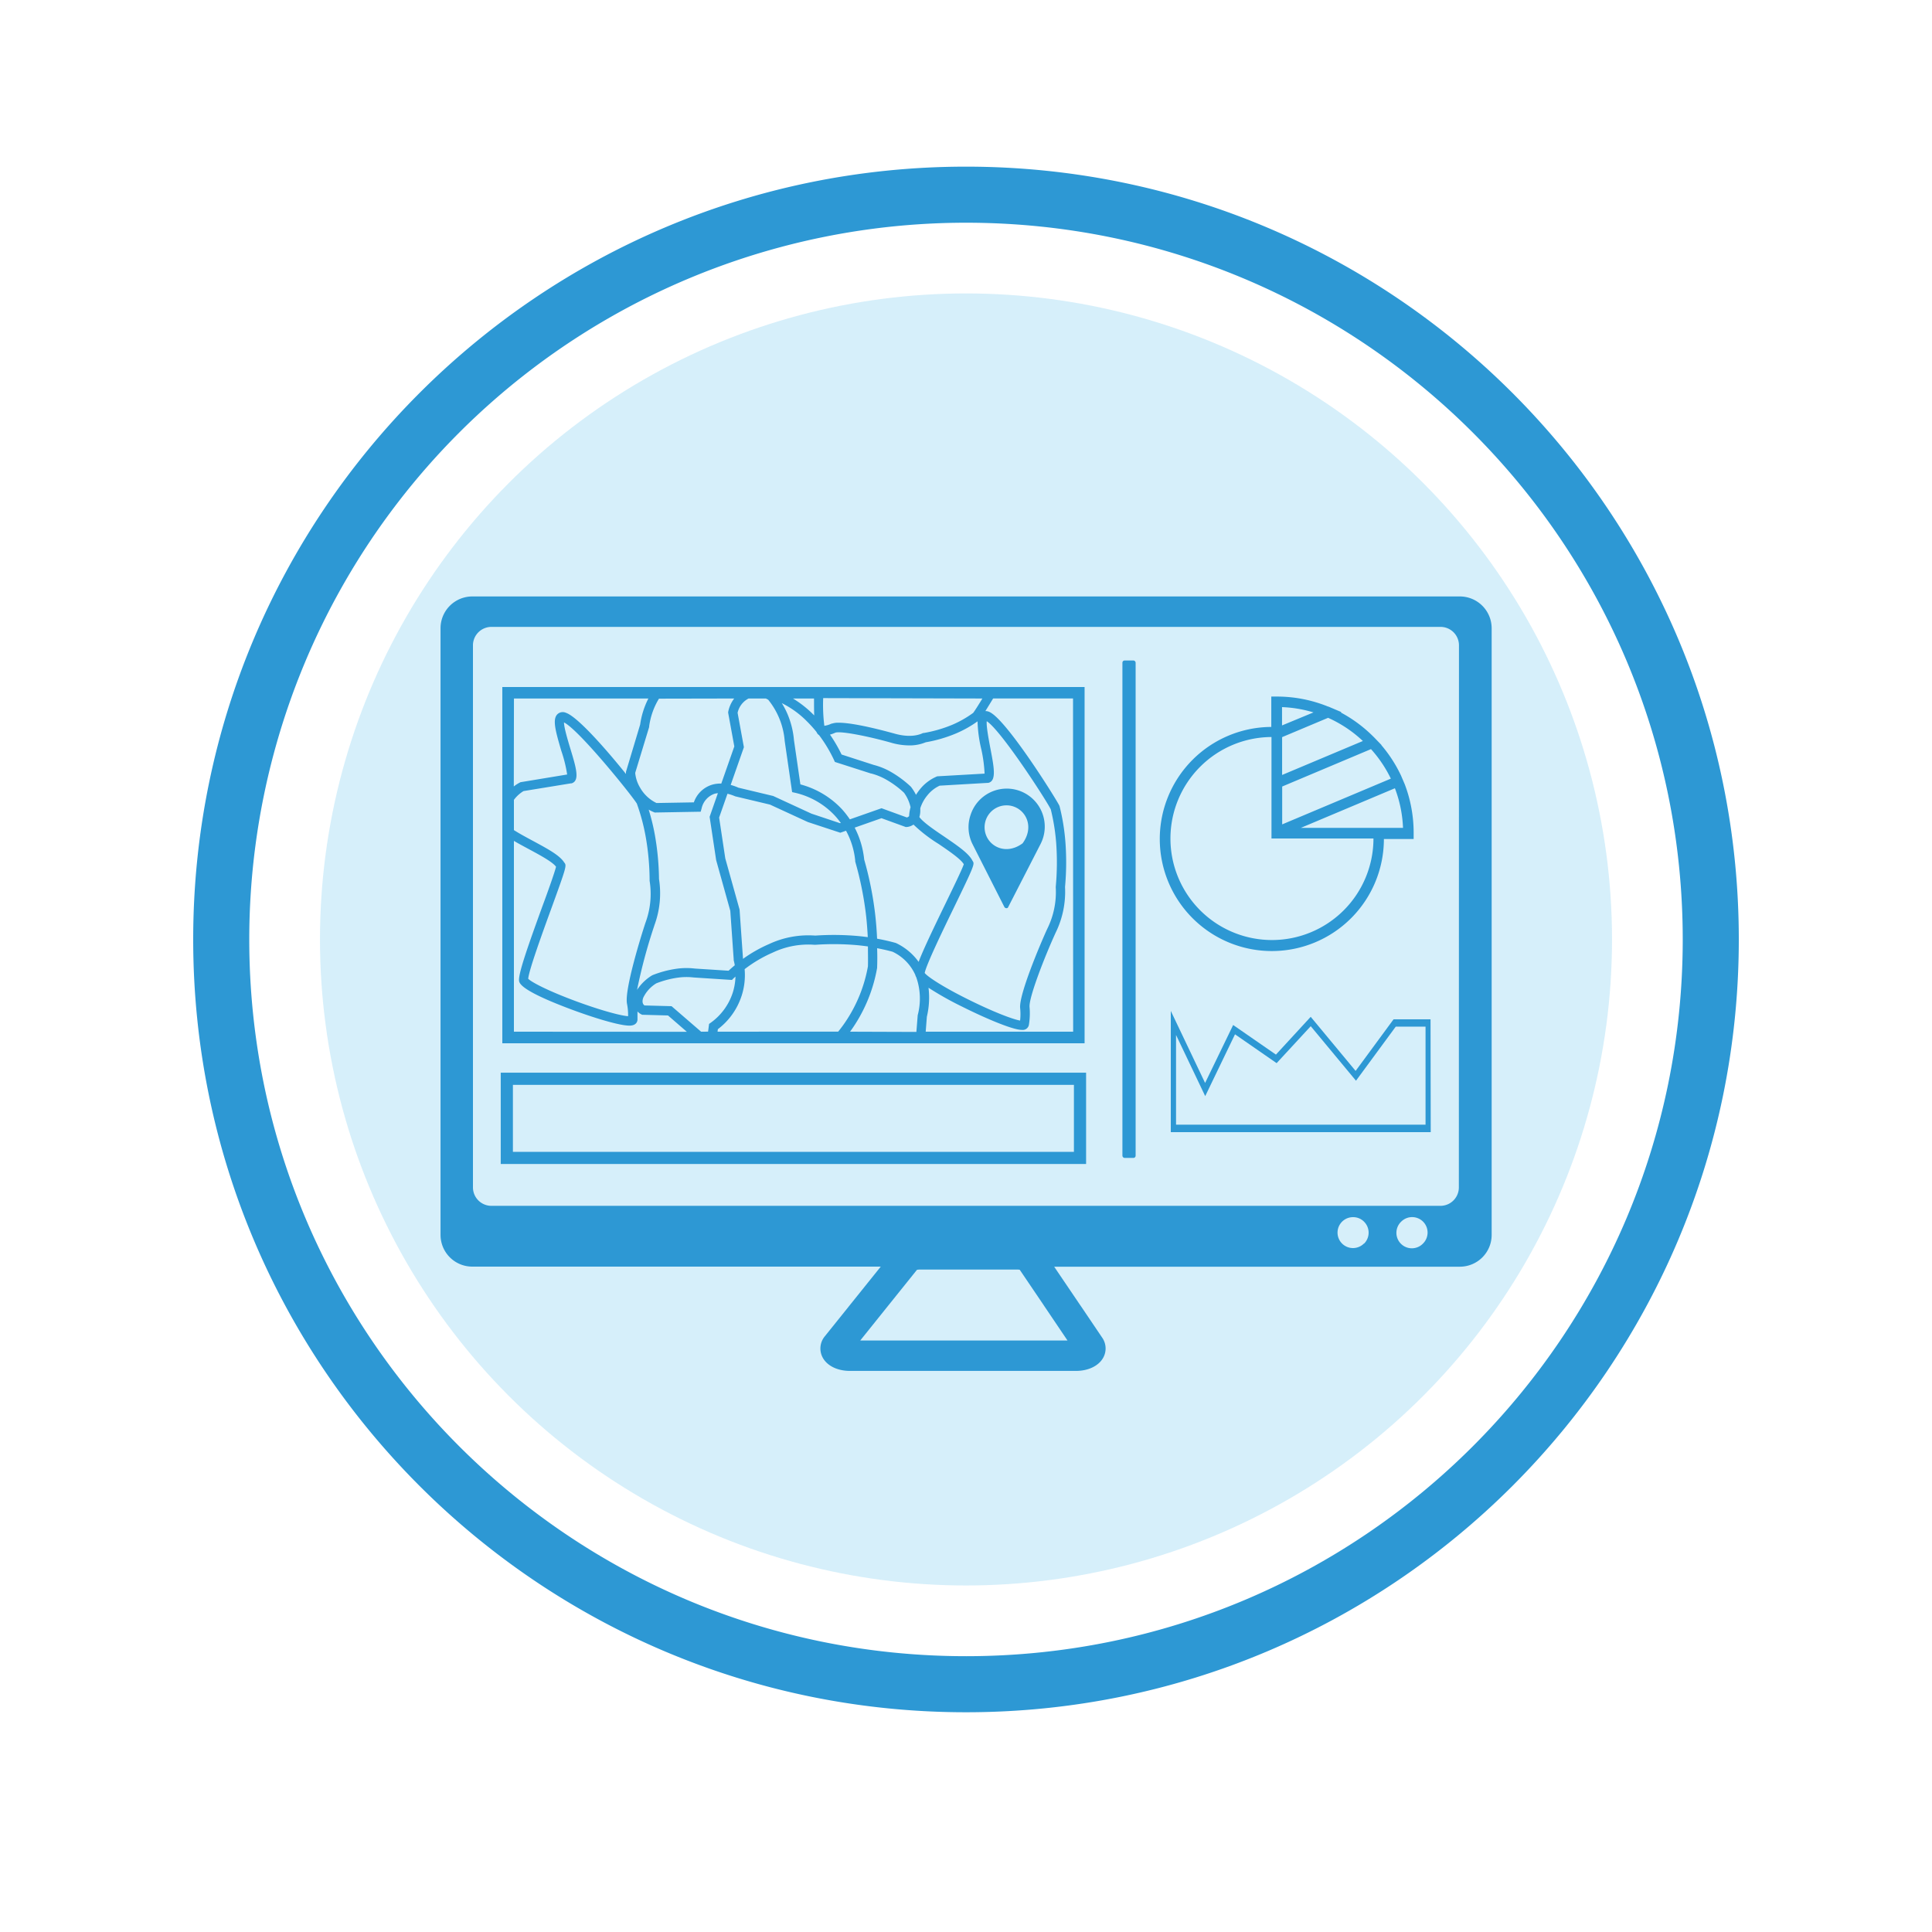 <svg id="Layer_1" data-name="Layer 1" xmlns="http://www.w3.org/2000/svg" viewBox="0 0 500 500">
  <defs>
    <style>
      .cls-1 {
        fill: #29abe2;
        opacity: 0.19;
      }

      .cls-2 {
        fill: #2d98d4;
      }
    </style>
  </defs>
  <title>Dashboards</title>
  <g>
    <g>
      <circle class="cls-1" cx="250" cy="243.13" r="167.19"/>
      <path class="cls-2" d="M250,43.13c-110.47,0-200,89.54-200,200s89.54,200,200,200,200-89.53,200-200S360.47,43.13,250,43.13Zm0,385.49c-102.45,0-185.49-83.05-185.49-185.49A185.48,185.48,0,0,1,250,57.64c102.44,0,185.49,83,185.49,185.49S352.44,428.62,250,428.62Z"/>
    </g>
    <g>
      <g>
        <path class="cls-2" d="M377.77,154.36H122.23a8.23,8.23,0,0,0-8.22,8.22v157a8.22,8.22,0,0,0,8.22,8.22H227.94l-8.27,10.3-.13.17-6.09,7.58a4.93,4.93,0,0,0-.65,5.27c1.09,2.27,3.83,3.67,7.18,3.67h58.49c3.21,0,5.93-1.33,7.07-3.47a4.9,4.9,0,0,0-.29-5.13L279.72,338l-.13-.18-6.77-10h105a8.23,8.23,0,0,0,8.22-8.22v-157A8.24,8.24,0,0,0,377.77,154.36ZM276.27,346.92H222.63l7.13-8.89,7.54-9.39a3.42,3.42,0,0,1,.68-.08h25.31a3.15,3.15,0,0,1,.62.06l6.18,9.13.06.1ZM353,321.81A4,4,0,1,1,350.2,315a3.92,3.92,0,0,1,2.83,1.19,4,4,0,0,1,0,5.65Zm15.29,0a4,4,0,1,1-5.66-5.65,4,4,0,0,1,5.66,0,4,4,0,0,1,0,5.65Zm9.26-14.49a4.77,4.77,0,0,1-4.78,4.75H127.17a4.78,4.78,0,0,1-4.77-4.75V167a4.78,4.78,0,0,1,4.77-4.76H372.8a4.77,4.77,0,0,1,4.78,4.76Z"/>
        <path class="cls-2" d="M363.56,203l0,0-1-2.34-.08-.16h0a35.32,35.32,0,0,0-5-7.68l.06,0-2-2.07-.1-.09h0a35.56,35.56,0,0,0-8.46-6.28l.19-.08-3.41-1.45-.08,0h0a35.11,35.11,0,0,0-13.3-2.58h-1.37v7.86a29,29,0,1,0,29.14,29v0h7.7v-1.37A35.31,35.31,0,0,0,363.56,203Zm-31.75-2.44v-9.79l11.9-5a32.34,32.34,0,0,1,9,6Zm23-6.69a32.63,32.63,0,0,1,5.14,7.64l-28.12,11.84v-9.8ZM361,204a32.35,32.35,0,0,1,2.1,10.25H336.66Zm-29.21-16.26V183a32.41,32.41,0,0,1,8.14,1.37ZM355.45,217v0a26.27,26.27,0,1,1-26.39-26.26V217Z"/>
        <path class="cls-2" d="M370.27,293H303V261.62l8.88,18.65,7.26-15,11.07,7.66,9-9.78,11.62,14,9.82-13.35h9.57Zm-65.91-1.93h64.57V265.69h-7.71l-10.29,14-11.71-14.11-8.83,9.56-10.77-7.46-7.71,16-7.55-15.83Z"/>
        <path class="cls-2" d="M281.08,301.24H129.59V277.61H281.08ZM132.74,298.1H277.93V280.76H132.74Z"/>
        <rect class="cls-2" x="290.48" y="170.93" width="3.42" height="128.74" rx="0.56"/>
        <path class="cls-2" d="M258.76,177.8H130V270H280.69V177.8Zm-2.47,15.76c-.4-2.15-1.06-5.58-.92-6.91,3.65,2.31,15.29,20.22,16.57,22.81a53,53,0,0,1,1.41,8.85,68.56,68.56,0,0,1-.12,11.16v.22A21.36,21.36,0,0,1,271,240.44c-1.86,4.08-7.12,16.55-7,20.23v.08a15.25,15.25,0,0,1,0,3.37c-1.61-.27-6.1-1.87-12.69-5.1-7.34-3.59-11.33-6.3-12-7.22.45-2.24,4.76-11.15,7.66-17.12,5.33-11,5.29-11.07,4.72-11.89l0,0c-.93-1.95-4-4-7.41-6.34-2.42-1.63-5.36-3.63-6.35-5a5.56,5.56,0,0,0,.24-1.46q0-.4,0-.81a9.94,9.94,0,0,1,1.86-3.38,8.86,8.86,0,0,1,3.15-2.47l12.4-.72.18,0C257.93,202.11,257.28,198.71,256.29,193.56Zm-94.05,66,0,.08a14.85,14.85,0,0,1,.31,3.35c-1.63-.1-6.25-1.23-13.15-3.75-7.67-2.82-11.92-5.1-12.7-5.94.21-2.28,3.58-11.58,5.85-17.82C146.73,224,146.68,224,146,223.19l0,0c-1.14-1.84-4.34-3.55-8-5.53-1.66-.89-3.54-1.9-5-2.83V207a8.69,8.69,0,0,1,2.49-2.27l12.27-2,.17,0c2.18-.69,1.19-4-.33-9-.63-2.09-1.64-5.43-1.64-6.77,3.88,1.93,17.3,18.54,18.85,21a52.35,52.35,0,0,1,2.31,8.67,66.42,66.42,0,0,1,1,11.11l0,.22a21.42,21.42,0,0,1-1.1,10.92C165.66,243,161.71,255.94,162.24,259.59Zm7.11-20.08a23.83,23.83,0,0,0,1.2-12,69.92,69.92,0,0,0-1.07-11.4,56,56,0,0,0-1.6-6.55,9.17,9.17,0,0,0,1.35.66l.21.09,11.9-.21.24-.87a5.16,5.16,0,0,1,3.3-3.76,4.85,4.85,0,0,1,.91-.17l-2.14,6.12,1.69,11.21L189,235.72l.88,12.55,0,.22c.1.39.2.84.28,1.32-.62.51-1.16,1-1.61,1.41l-8.72-.56a18.35,18.35,0,0,0-4.73.05,27,27,0,0,0-6.21,1.65l-.18.09a12.31,12.31,0,0,0-3.84,3.73A137.82,137.82,0,0,1,169.35,239.51Zm18.35-17.34-1.59-10.56,2.16-6.16a11.62,11.62,0,0,1,2,.67l9,2.14,9.79,4.51,8.41,2.77,1.48-.52a20.26,20.26,0,0,1,2.38,7.75l0,.23a86.3,86.3,0,0,1,2.84,14.24c.19,1.76.32,3.54.41,5.32-.71-.09-1.42-.18-2.14-.25a70.05,70.05,0,0,0-11.45-.15,24,24,0,0,0-11.91,2.17,36.37,36.37,0,0,0-6.8,3.86c0-.07,0-.13,0-.2l-.88-12.56Zm24.24-31.93a35.82,35.82,0,0,1,3.91,6.5l.22.48,9.35,3,.08,0a16,16,0,0,1,3.83,1.56,24.32,24.32,0,0,1,4.63,3.41,10.08,10.08,0,0,1,1.69,3.75,10.49,10.49,0,0,0-.37,2.3,1.25,1.25,0,0,1-.58.35l-6.56-2.39-8.2,2.88a23.37,23.37,0,0,0-2-2.58A22.67,22.67,0,0,0,207.14,203l-1.66-11.44a22.08,22.08,0,0,0-1.31-5.84,20.38,20.38,0,0,0-1.84-3.75,24.19,24.19,0,0,1,6.52,4.73,33.67,33.67,0,0,1,2.46,2.73A1.76,1.76,0,0,0,211.94,190.24Zm11.71,32.2a22.88,22.88,0,0,0-2.46-8.22l6.94-2.44,6.27,2.28h.26a3.6,3.6,0,0,0,1.75-.63,39,39,0,0,0,6.48,5c2.59,1.76,5.79,3.93,6.54,5.27-.45,1.33-2.66,5.89-4.63,9.95-3.24,6.68-5.8,12-7.06,15.31a15.21,15.21,0,0,0-5.77-4.83l-.21-.08c-1.53-.43-3.13-.79-4.77-1.09q-.13-3-.46-6A88.74,88.74,0,0,0,223.65,222.44Zm31.16-22.2-12.26.7-.18.08a11.19,11.19,0,0,0-4.26,3.24,13.38,13.38,0,0,0-1.05,1.47,13,13,0,0,0-1.25-2l-.13-.15a27.78,27.78,0,0,0-5.18-3.82,17.74,17.74,0,0,0-4.38-1.77l-8.32-2.69a38.14,38.14,0,0,0-3-5.15,8.47,8.47,0,0,0,1.39-.51c1.49-.48,8.78,1,14.39,2.59a17,17,0,0,0,4.7.71,10.8,10.8,0,0,0,4.3-.81,35.89,35.89,0,0,0,7.82-2.28,28.67,28.67,0,0,0,5.59-3.14,34.75,34.75,0,0,0,1,7.35A36.54,36.54,0,0,1,254.81,200.24Zm-.57-19.44c-1.11,1.84-2,3.22-2.38,3.72a27.22,27.22,0,0,1-5.41,3.08,33.89,33.89,0,0,1-7.44,2.14l-.15,0-.14.07c-1.1.5-3.54,1.18-7.48,0-.11,0-9.55-2.74-14.16-2.74a5.1,5.1,0,0,0-1.77.23l-.11,0a6.53,6.53,0,0,1-1.86.57,43.06,43.06,0,0,1-.3-7.17Zm-43.57,0c0,1.59,0,3.08.05,4.38-.06-.06-.11-.12-.18-.18a28.21,28.21,0,0,0-5.32-4.2Zm-12.48,0a5.47,5.47,0,0,1,.63.33,19.38,19.38,0,0,1,4.26,10.67L205,205l.81.18a20.29,20.29,0,0,1,10.34,6c.53.59,1,1.19,1.45,1.79l-.2.07L210,210.57,200.1,206l-9-2.15a13.47,13.47,0,0,0-2-.71l3.42-9.76-1.63-8.91a5.5,5.5,0,0,1,2.84-3.7Zm-8.18,0a8.31,8.31,0,0,0-1.56,3.51l0,.2,1.59,8.7-3.37,9.61a7.65,7.65,0,0,0-2.44.31,7.22,7.22,0,0,0-4.66,4.55l-9.67.17a9.69,9.69,0,0,1-4.26-4,9,9,0,0,1-1.25-3.8l3.62-11.9L168,188a18.47,18.47,0,0,1,2.54-7.19Zm-57,0H167.8a21.47,21.47,0,0,0-2.13,6.75L162,199.75v.2c0,.1,0,.22,0,.35-5-6.22-12.49-14.8-15.54-15.83a2,2,0,0,0-2.19.36c-1.35,1.3-.53,4.3,1,9.5a34.91,34.91,0,0,1,1.51,6.11l-12.11,2-.17.1a8.84,8.84,0,0,0-1.53,1ZM133,267V217.62c1.15.68,2.47,1.38,3.84,2.12,2.76,1.49,6.17,3.31,7.06,4.57-.32,1.37-2,6.13-3.58,10.38-3.55,9.78-6.05,16.86-6,18.94v.13c.09.69.35,2.51,13,7.28,5.85,2.21,12.84,4.39,15.56,4.39h.2c1.69-.08,1.88-1.17,1.9-1.51,0-.75,0-1.46,0-2.16a3.34,3.34,0,0,0,1,.76l.22.1,6.68.18,4.88,4.23Zm48.44,0-7.64-6.6-7-.19c-.34-.24-.75-.79-.33-2a8.83,8.83,0,0,1,3.37-3.72,24.47,24.47,0,0,1,5.55-1.47,16,16,0,0,1,4.13-.05l9.9.64.37-.37.55-.5a15.21,15.21,0,0,1-.7,4.15,15.44,15.44,0,0,1-5.7,7.79l-.43.31-.26,2Zm4.26,0,.08-.64a17.68,17.68,0,0,0,6.17-8.71,17.36,17.36,0,0,0,.76-6.83,34.65,34.65,0,0,1,7.31-4.31,21.41,21.41,0,0,1,10.79-2H211a68.8,68.8,0,0,1,11.16.13q1.24.13,2.46.3c0,1.73.05,3.44,0,5.15a37.38,37.38,0,0,1-5.89,14.47c-.56.83-1.17,1.64-1.8,2.42ZM220,267c.25-.36.51-.71.75-1.07A39.69,39.69,0,0,0,227,250.48l0-.16c.06-1.63.06-3.28,0-4.92,1.36.25,2.68.55,4,.91a12.09,12.09,0,0,1,5.88,6,1.94,1.94,0,0,0,.23.56,16.71,16.71,0,0,1,.39,9.87l-.34,4.32Zm57.73,0H239.57l.3-3.87a21.26,21.26,0,0,0,.43-7.5,82.55,82.55,0,0,0,8.72,4.9c5.73,2.87,12.65,5.84,15.21,6l.23,0a1.61,1.61,0,0,0,1.82-1.31,18.58,18.58,0,0,0,.16-4.73c-.07-2.63,3.86-12.75,6.75-19.09a24,24,0,0,0,2.44-11.86,69.82,69.82,0,0,0,.11-11.45,55,55,0,0,0-1.51-9.38l-.07-.21c-.73-1.57-13.6-22.17-18.06-24.23a2.53,2.53,0,0,0-1.08-.25c.55-.89,1.24-2,2-3.26h20.68Z"/>
      </g>
      <path class="cls-2" d="M259.91,234.69a.62.62,0,0,0,.55.35.46.46,0,0,0,.49-.35l8.32-16.21a9.84,9.84,0,1,0-18.1-7.54,9.83,9.83,0,0,0,.49,7.47Zm.55-26.27c4.47,0,7.67,5.09,4.18,9.84-4.75,3.49-9.83.29-9.83-4.18A5.68,5.68,0,0,1,260.46,208.42Z"/>
    </g>
  </g>
</svg>
